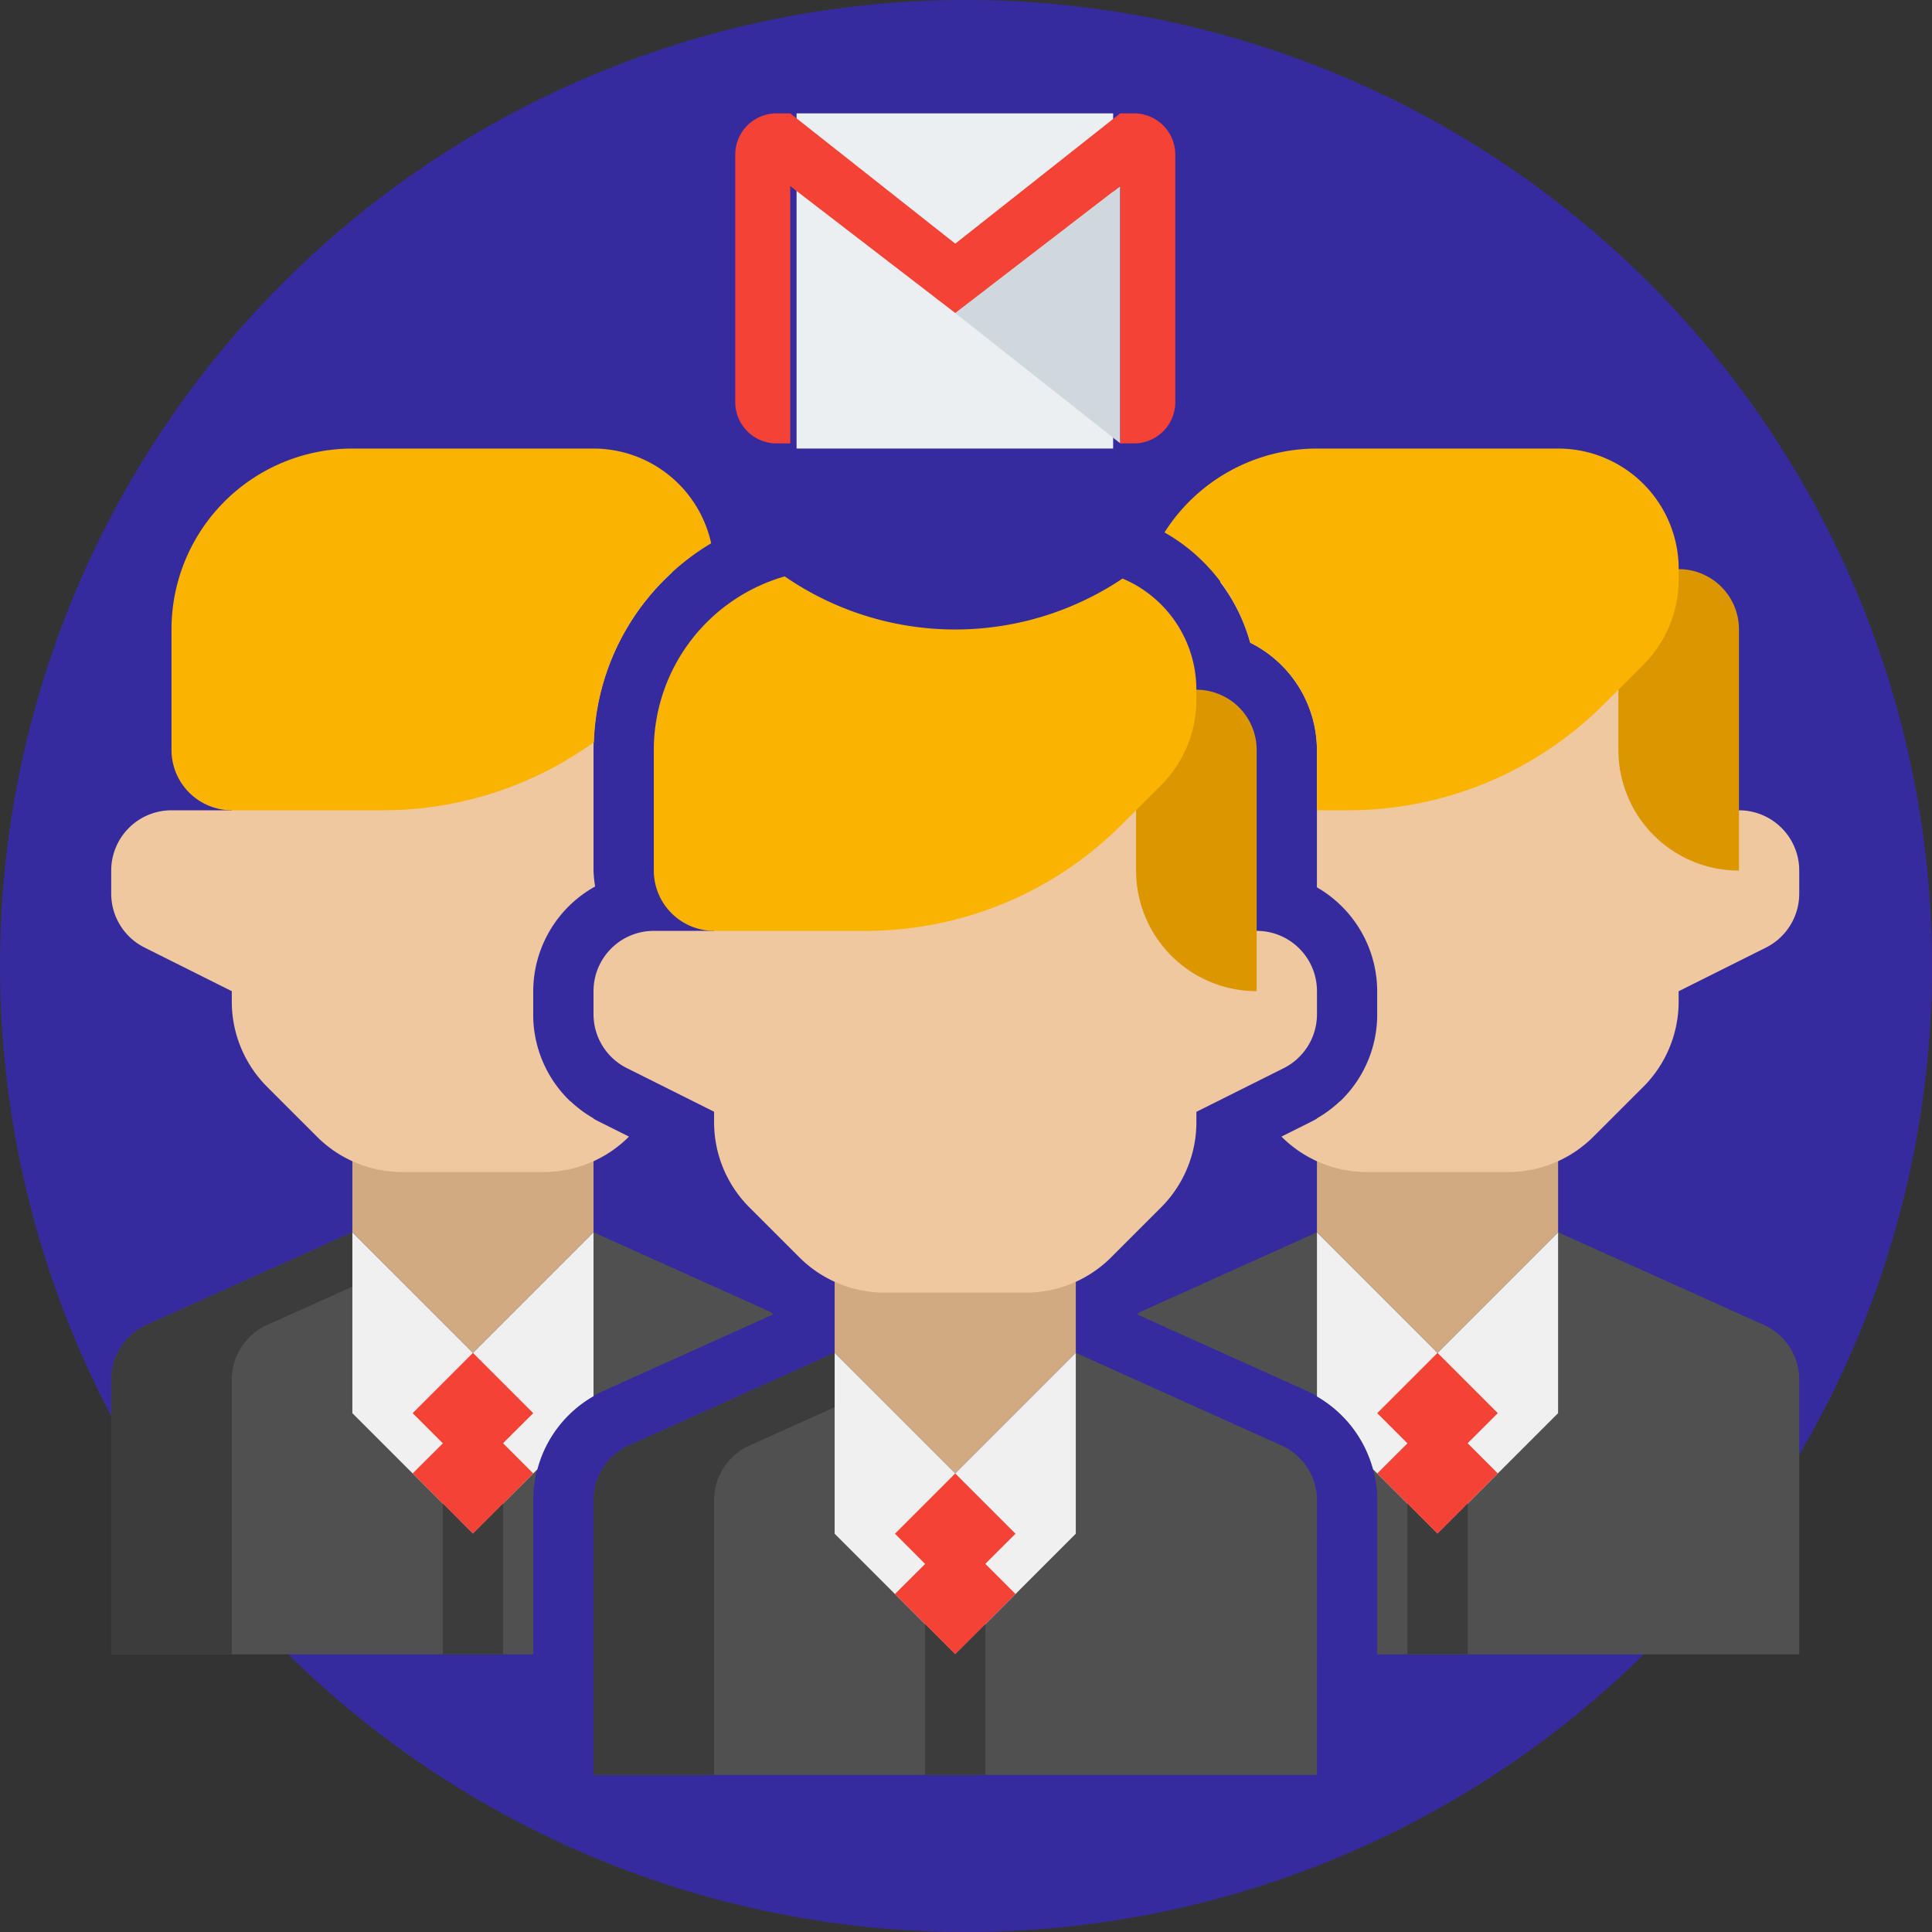 <svg xmlns="http://www.w3.org/2000/svg" width="89.569" height="89.569" viewBox="0 0 89.569 89.569">
  <rect x="0" y="0" width="89.569" height="89.569" fill="#333333" stroke="none"/>
  <g id="Grupo_1022364" data-name="Grupo 1022364" transform="translate(-4070.715 9747.285)">
    <path id="Trazado_740935" data-name="Trazado 740935" d="M44.785,0A44.785,44.785,0,1,1,0,44.785,44.785,44.785,0,0,1,44.785,0Z" transform="translate(4070.715 -9747.285)" fill="#362b9e"/>
    <g id="Icons" transform="translate(4071.871 -9747.259)">
      <g id="Grupo_1022343" data-name="Grupo 1022343" transform="translate(4 4)">
        <g id="Grupo_1022310" data-name="Grupo 1022310" transform="translate(0 53.104)">
          <path id="Trazado_741001" data-name="Trazado 741001" d="M26.657,49.426l8.037-3.621c-.043-.035-.082-.075-.126-.11L26.36,42l-5.59,5.59L15.18,42,5.546,46.338A2.794,2.794,0,0,0,4,48.838V61.565H23.565V54.428a5.557,5.557,0,0,1,3.093-5Z" transform="translate(-4 -42)" fill="#505050"/>
        </g>
        <g id="Grupo_1022311" data-name="Grupo 1022311" transform="translate(0 53.104)">
          <path id="Trazado_741002" data-name="Trazado 741002" d="M11.136,46.338l5.78-2.6L15.18,42,5.546,46.338A2.794,2.794,0,0,0,4,48.838V61.565H9.59V48.838a2.794,2.794,0,0,1,1.546-2.5Z" transform="translate(-4 -42)" fill="#3c3c3c"/>
        </g>
        <g id="Grupo_1022312" data-name="Grupo 1022312" transform="translate(47.565 53.104)">
          <path id="Trazado_741003" data-name="Trazado 741003" d="M68.73,48.838a2.8,2.8,0,0,0-1.546-2.5L57.55,42l-5.59,5.59L46.371,42l-8.209,3.7c-.043.035-.082.075-.126.11l7.938,3.575a5.589,5.589,0,0,1,3.192,5.046v7.137H68.73Z" transform="translate(-38.036 -42)" fill="#505050"/>
        </g>
        <g id="Grupo_1022313" data-name="Grupo 1022313" transform="translate(11.18 53.104)">
          <path id="Trazado_741004" data-name="Trazado 741004" d="M23.18,49.6V42l-5.59,5.59L12,42v8.385l5.59,5.59,2.988-2.986A5.53,5.53,0,0,1,23.18,49.6Z" transform="translate(-12 -42)" fill="#f0f0f0"/>
        </g>
        <g id="Grupo_1022314" data-name="Grupo 1022314" transform="translate(55.899 53.104)">
          <path id="Trazado_741005" data-name="Trazado 741005" d="M49.59,47.59,44,42v7.612a5.59,5.59,0,0,1,2.6,3.375l2.989,2.988,5.59-5.59V42Z" transform="translate(-44 -42)" fill="#f0f0f0"/>
        </g>
        <g id="Grupo_1022315" data-name="Grupo 1022315" transform="translate(13.975 58.694)">
          <path id="Trazado_741006" data-name="Trazado 741006" d="M19.59,48.795,16.795,46,14,48.795l1.4,1.4L14,51.59l2.795,2.795L19.59,51.59l-1.4-1.4Z" transform="translate(-14 -46)" fill="#f44336"/>
        </g>
        <g id="Grupo_1022316" data-name="Grupo 1022316" transform="translate(15.372 65.681)">
          <path id="Trazado_741007" data-name="Trazado 741007" d="M15,51v6.987h2.795V51l-1.4,1.4Z" transform="translate(-15 -51)" fill="#3c3c3c"/>
        </g>
        <g id="Grupo_1022317" data-name="Grupo 1022317" transform="translate(58.694 58.694)">
          <path id="Trazado_741008" data-name="Trazado 741008" d="M51.59,48.795,48.795,46,46,48.795l1.4,1.4L46,51.59l2.795,2.795L51.59,51.59l-1.4-1.4Z" transform="translate(-46 -46)" fill="#f44336"/>
        </g>
        <g id="Grupo_1022318" data-name="Grupo 1022318" transform="translate(60.092 65.681)">
          <path id="Trazado_741009" data-name="Trazado 741009" d="M47,51v6.987h2.795V51l-1.4,1.4Z" transform="translate(-47 -51)" fill="#3c3c3c"/>
        </g>
        <g id="Grupo_1022319" data-name="Grupo 1022319" transform="translate(22.36 58.694)">
          <path id="Trazado_741010" data-name="Trazado 741010" d="M53.539,65.565H20V52.838a2.794,2.794,0,0,1,1.546-2.5L31.18,46l5.59,5.59L42.36,46l9.634,4.338a2.794,2.794,0,0,1,1.546,2.5Z" transform="translate(-20 -46)" fill="#505050"/>
        </g>
        <g id="Grupo_1022320" data-name="Grupo 1022320" transform="translate(22.36 58.694)">
          <path id="Trazado_741011" data-name="Trazado 741011" d="M27.136,50.338l5.78-2.6L31.18,46l-9.634,4.338A2.794,2.794,0,0,0,20,52.838V65.565h5.59V52.838a2.794,2.794,0,0,1,1.546-2.5Z" transform="translate(-20 -46)" fill="#3c3c3c"/>
        </g>
        <g id="Grupo_1022321" data-name="Grupo 1022321" transform="translate(33.539 52.625)">
          <path id="Trazado_741012" data-name="Trazado 741012" d="M28,47.726V41.657H39.18v6.069l-5.59,5.59Z" transform="translate(-28 -41.657)" fill="#d2aa82"/>
        </g>
        <g id="Grupo_1022322" data-name="Grupo 1022322" transform="translate(11.18 47.035)">
          <path id="Trazado_741013" data-name="Trazado 741013" d="M22.118,37.657H12v6.069l5.59,5.59,5.59-5.59V38.44a5.546,5.546,0,0,1-1.062-.783Z" transform="translate(-12 -37.657)" fill="#d2aa82"/>
        </g>
        <g id="Grupo_1022323" data-name="Grupo 1022323" transform="translate(55.899 47.035)">
          <path id="Trazado_741014" data-name="Trazado 741014" d="M45.062,37.657A5.612,5.612,0,0,1,44,38.441v5.285l5.59,5.59,5.59-5.59V37.657Z" transform="translate(-44 -37.657)" fill="#d2aa82"/>
        </g>
        <g id="Grupo_1022324" data-name="Grupo 1022324" transform="translate(22.36 27.95)">
          <path id="Trazado_741015" data-name="Trazado 741015" d="M50.745,35.18H47.95V26.795A2.794,2.794,0,0,0,45.155,24H28.385a2.794,2.794,0,0,0-2.795,2.795V35.18H22.795A2.794,2.794,0,0,0,20,37.975v1.068a2.794,2.794,0,0,0,1.546,2.5l4.044,2.022v.479A5.583,5.583,0,0,0,27.228,48l2.316,2.316A5.592,5.592,0,0,0,33.5,51.95h6.549A5.583,5.583,0,0,0,44,50.312L46.312,48a5.592,5.592,0,0,0,1.638-3.952v-.479l4.044-2.022a2.8,2.8,0,0,0,1.546-2.5V37.975a2.794,2.794,0,0,0-2.795-2.795Z" transform="translate(-20 -24)" fill="#f0c8a0"/>
        </g>
        <g id="Grupo_1022325" data-name="Grupo 1022325" transform="translate(47.514 27.95)">
          <path id="Trazado_741016" data-name="Trazado 741016" d="M43.59,37.975A5.59,5.59,0,0,1,38,32.385V24h2.795a2.794,2.794,0,0,1,2.795,2.795Z" transform="translate(-38 -24)" fill="#dc9600"/>
        </g>
        <g id="Grupo_1022326" data-name="Grupo 1022326" transform="translate(0 22.36)">
          <path id="Trazado_741017" data-name="Trazado 741017" d="M23.565,40.632V39.565a5.57,5.57,0,0,1,2.869-4.853,5.547,5.547,0,0,1-.074-.736v-5.59a11.14,11.14,0,0,1,3.649-8.238A2.793,2.793,0,0,0,29.155,20H12.385A2.794,2.794,0,0,0,9.59,22.795V31.18H6.795A2.794,2.794,0,0,0,4,33.975v1.068a2.794,2.794,0,0,0,1.546,2.5L9.59,39.565v.479A5.583,5.583,0,0,0,11.228,44l2.316,2.316A5.592,5.592,0,0,0,17.5,47.95h6.549A5.583,5.583,0,0,0,28,46.312L28,46.306l-1.349-.674a5.563,5.563,0,0,1-3.088-5Z" transform="translate(-4 -20)" fill="#f0c8a0"/>
        </g>
        <g id="Grupo_1022327" data-name="Grupo 1022327" transform="translate(51.406 22.36)">
          <path id="Trazado_741018" data-name="Trazado 741018" d="M64.843,31.18H62.048V22.795A2.794,2.794,0,0,0,59.253,20H42.483a2.774,2.774,0,0,0-1.7.588,8.332,8.332,0,0,1,1.4,2.822,5.577,5.577,0,0,1,3.093,4.975v6.367a5.572,5.572,0,0,1,2.795,4.813v1.068a5.562,5.562,0,0,1-3.09,5l-1.349.674.006.006a5.592,5.592,0,0,0,3.952,1.638h6.549a5.583,5.583,0,0,0,3.952-1.638L60.408,44a5.592,5.592,0,0,0,1.638-3.952v-.479l4.044-2.022a2.8,2.8,0,0,0,1.547-2.5V33.975a2.794,2.794,0,0,0-2.795-2.795Z" transform="translate(-40.785 -20)" fill="#f0c8a0"/>
        </g>
        <g id="Grupo_1022328" data-name="Grupo 1022328" transform="translate(2.795 16.77)">
          <path id="Trazado_741019" data-name="Trazado 741019" d="M31.019,20.391A5.588,5.588,0,0,0,25.565,16H14.385A8.384,8.384,0,0,0,6,24.385v5.59A2.8,2.8,0,0,0,8.795,32.77h7.028a16.751,16.751,0,0,0,9.76-3.156A11.166,11.166,0,0,1,31.019,20.391Z" transform="translate(-6 -16)" fill="#fab400"/>
        </g>
        <g id="Grupo_1022333" data-name="Grupo 1022333" transform="translate(33.539 58.694)">
          <path id="Trazado_741022" data-name="Trazado 741022" d="M28,46v8.385l5.59,5.59,5.59-5.59V46l-5.59,5.59Z" transform="translate(-28 -46)" fill="#f0f0f0"/>
        </g>
        <g id="Grupo_1022334" data-name="Grupo 1022334" transform="translate(36.334 64.284)">
          <path id="Trazado_741023" data-name="Trazado 741023" d="M35.59,52.795,32.795,50,30,52.795l1.4,1.4L30,55.59l2.795,2.795L35.59,55.59l-1.4-1.4Z" transform="translate(-30 -50)" fill="#f44336"/>
        </g>
        <g id="Grupo_1022335" data-name="Grupo 1022335" transform="translate(37.732 71.271)">
          <path id="Trazado_741024" data-name="Trazado 741024" d="M31,55v6.987h2.795V55l-1.4,1.4Z" transform="translate(-31 -55)" fill="#3c3c3c"/>
        </g>
        <g id="Grupo_1022337" data-name="Grupo 1022337" transform="translate(69.874 22.36)">
          <path id="Trazado_741026" data-name="Trazado 741026" d="M59.59,33.975A5.59,5.59,0,0,1,54,28.385V20h2.795a2.794,2.794,0,0,1,2.795,2.795Z" transform="translate(-54 -20)" fill="#dc9600"/>
        </g>
        <g id="Grupo_1022338" data-name="Grupo 1022338" transform="translate(48.831 16.77)">
          <path id="Trazado_741027" data-name="Trazado 741027" d="M57.19,16H46.01a8.37,8.37,0,0,0-7.068,3.888A8.419,8.419,0,0,1,42.918,25a5.573,5.573,0,0,1,3.093,4.974V32.77h1.438a16.764,16.764,0,0,0,11.858-4.912l1.836-1.836a5.592,5.592,0,0,0,1.638-3.952V21.59A5.59,5.59,0,0,0,57.19,16Z" transform="translate(-38.942 -16)" fill="#fab400"/>
        </g>
        <g id="Grupo_1022339" data-name="Grupo 1022339" transform="translate(25.155 22.691)">
          <path id="Trazado_741028" data-name="Trazado 741028" d="M43.731,20.342a13.923,13.923,0,0,1-15.662-.1A8.383,8.383,0,0,0,22,28.291v5.59a2.8,2.8,0,0,0,2.795,2.795h7.028A16.764,16.764,0,0,0,43.68,31.763l1.836-1.836a5.592,5.592,0,0,0,1.638-3.952V25.5A5.593,5.593,0,0,0,43.731,20.342Z" transform="translate(-22 -20.237)" fill="#fab400"/>
        </g>
        <g id="gmail_2_" data-name="gmail (2)" transform="translate(28.931 -62.77)">
          <rect id="Rectángulo_372964" data-name="Rectángulo 372964" width="14.676" height="15.539" transform="translate(2.843 64)" fill="#eceff1"/>
          <path id="Trazado_740933" data-name="Trazado 740933" d="M256,154.556l7.649,6.04V148.672Z" transform="translate(-245.802 -81.299)" fill="#cfd8dc"/>
          <path id="Trazado_740934" data-name="Trazado 740934" d="M18.484,64h-.637L10.2,70.04,2.55,64H1.912A1.913,1.913,0,0,0,0,65.912V77.385A1.913,1.913,0,0,0,1.912,79.3H2.55V67.373L10.2,73.256l7.649-5.884V79.3h.637A1.913,1.913,0,0,0,20.4,77.385V65.912A1.913,1.913,0,0,0,18.484,64Z" fill="#f44336"/>
        </g>
      </g>
    </g>
  </g>
</svg>
